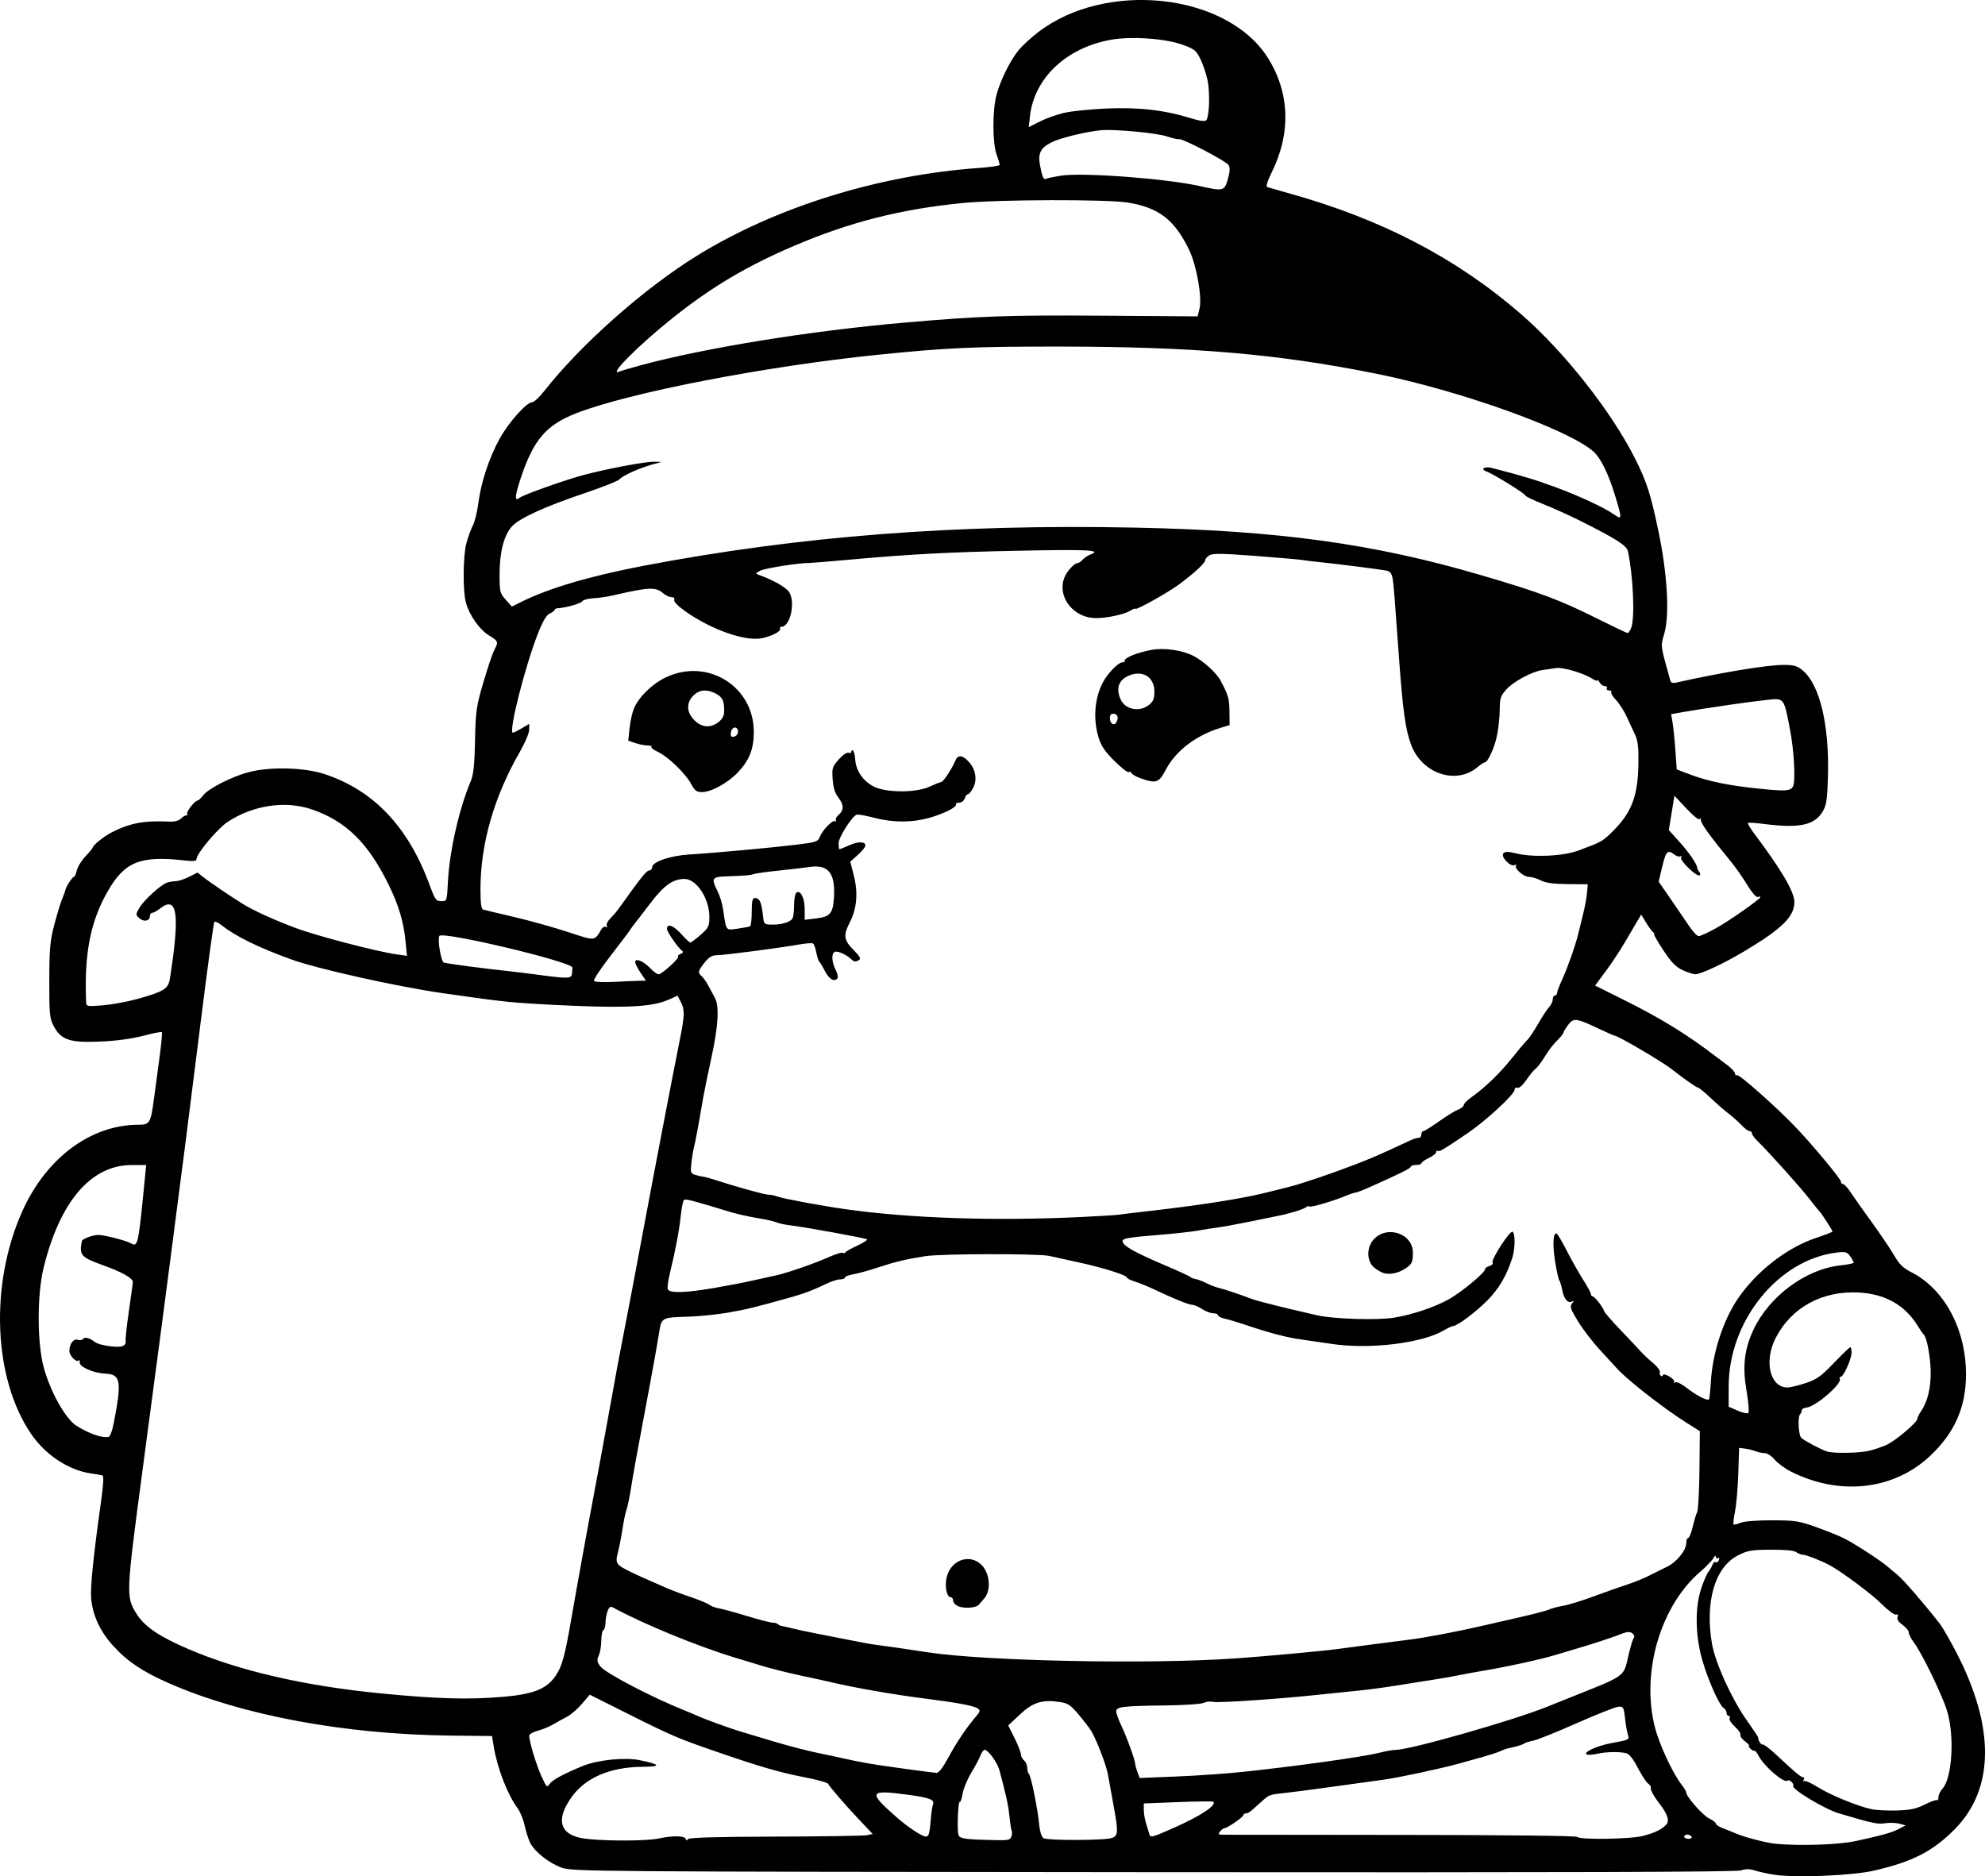 <?xml version="1.0" encoding="UTF-8" standalone="no"?>
<!-- Created with Inkscape (http://www.inkscape.org/) -->

<svg
   width="247.834mm"
   height="234.286mm"
   viewBox="0 0 247.834 234.286"
   version="1.1"
   id="svg5"
   xml:space="preserve"
   xmlns="http://www.w3.org/2000/svg"
   xmlns:svg="http://www.w3.org/2000/svg"><defs
     id="defs2" /><g
     id="layer1"
     transform="translate(42.012,-19.341)"><path
       style="fill:#000000;stroke-width:0.265"
       d="m 179.519,253.437 c -0.866,-0.136 -1.968,-0.377 -2.447,-0.535 -0.623,-0.206 -1.118,-0.207 -1.732,-0.004 -0.605,0.2 -22.324,0.265 -73.356,0.219 -70.482,-0.063 -72.534,-0.079 -73.884,-0.568 -1.566,-0.567 -3.328,-1.956 -3.911,-3.082 -0.214,-0.415 -0.525,-1.384 -0.69,-2.155 -0.165,-0.77 -0.568,-1.759 -0.896,-2.196 -1.237,-1.652 -2.539,-5.02 -2.968,-7.675 l -0.214,-1.323 -5.153,-0.057 c -13.273,-0.148 -26.008,-2.515 -35.198,-6.543 -3.279,-1.437 -5.207,-2.736 -6.996,-4.713 -1.593,-1.76 -2.514,-3.761 -2.708,-5.885 -0.121,-1.318 0.295,-5.408 1.208,-11.866 0.331,-2.341 0.392,-3.426 0.196,-3.484 -0.156,-0.046 -0.79,-0.155 -1.408,-0.241 -2.794,-0.391 -5.713,-2.319 -7.503,-4.955 -4.707,-6.931 -5.174,-18.626 -1.108,-27.74 2.984,-6.689 8.558,-10.848 14.539,-10.848 1.395,0 1.526,-0.224 1.93,-3.307 0.153,-1.164 0.462,-3.47 0.688,-5.124 0.226,-1.654 0.354,-3.064 0.285,-3.133 -0.069,-0.069 -1.117,0.137 -2.329,0.457 -1.394,0.369 -3.35,0.633 -5.327,0.719 -3.816,0.166 -4.911,-0.191 -5.825,-1.898 -0.529,-0.988 -0.575,-1.45 -0.569,-5.706 0.005,-3.975 0.093,-4.961 0.618,-6.967 0.336,-1.285 0.781,-2.743 0.989,-3.24 0.208,-0.497 0.387,-0.993 0.398,-1.103 0.038,-0.356 0.875,-1.655 1.067,-1.655 0.103,0 0.265,-0.359 0.362,-0.798 0.096,-0.439 0.582,-1.23 1.079,-1.757 0.497,-0.527 0.904,-1.018 0.904,-1.09 0,-0.284 1.413,-1.417 2.386,-1.914 2.299,-1.173 4.099,-1.499 7.339,-1.33 0.483,0.025 1.043,-0.137 1.276,-0.37 0.228,-0.228 0.532,-0.415 0.676,-0.415 0.144,0 0.202,-0.097 0.128,-0.215 -0.143,-0.231 0.961,-1.637 1.285,-1.637 0.108,0 0.434,-0.302 0.724,-0.672 0.673,-0.856 3.614,-2.342 5.705,-2.884 2.68,-0.695 6.937,-0.578 9.453,0.259 6.142,2.044 10.446,6.601 13.11,13.88 0.657,1.797 0.793,1.984 1.437,1.984 0.709,0 0.711,-0.004 0.831,-2.381 0.196,-3.87 1.399,-9.173 2.874,-12.659 0.317,-0.75 0.452,-2.071 0.514,-5.027 0.077,-3.698 0.158,-4.262 1.039,-7.254 0.525,-1.784 1.136,-3.594 1.357,-4.022 0.55,-1.063 0.532,-1.112 -0.674,-1.856 -1.192,-0.736 -2.436,-2.517 -2.867,-4.107 -0.397,-1.465 -0.357,-5.811 0.069,-7.408 0.194,-0.728 0.553,-1.71 0.797,-2.182 0.244,-0.473 0.554,-1.727 0.689,-2.787 0.331,-2.614 1.367,-5.74 2.687,-8.11 1.142,-2.05 3.352,-4.516 4.048,-4.516 0.222,0 0.893,-0.625 1.492,-1.389 4.545,-5.8 12.479,-12.828 19.086,-16.908 9.823,-6.065 22.66,-10.059 35.202,-10.951 1.419,-0.101 2.58,-0.273 2.58,-0.383 0,-0.11 -0.179,-0.706 -0.397,-1.325 -0.511,-1.449 -0.515,-5.486 -0.007,-7.396 0.492,-1.849 1.74,-4.367 2.791,-5.633 0.453,-0.545 1.532,-1.536 2.398,-2.203 8.478,-6.524 23.527,-4.886 28.647,3.118 2.772,4.334 2.971,9.408 0.56,14.311 -0.593,1.206 -0.782,1.836 -0.572,1.908 0.172,0.059 1.385,0.405 2.695,0.769 11.559,3.213 20.947,8.106 29.026,15.129 5.356,4.656 11.256,12.144 14.206,18.031 1.43,2.853 1.9,4.304 2.852,8.797 1.162,5.485 1.469,10.654 0.775,13.04 -0.468,1.608 -0.504,1.334 0.779,5.924 0.048,0.171 0.302,0.262 0.566,0.204 5.943,-1.32 11.486,-2.234 13.553,-2.234 1.309,0 1.707,0.116 2.396,0.695 2.111,1.777 3.31,6.762 3.145,13.074 -0.079,2.991 -0.18,3.71 -0.632,4.488 -1.025,1.764 -2.92,2.173 -7.395,1.597 -1.016,-0.131 -1.9,-0.186 -1.964,-0.122 -0.064,0.064 0.262,0.621 0.723,1.239 3.525,4.713 5.073,7.354 5.073,8.654 0,1.784 -1.526,3.295 -6.109,6.047 -2.596,1.559 -5.565,2.96 -6.254,2.952 -0.258,-0.003 -0.967,-0.232 -1.575,-0.508 -0.854,-0.388 -1.41,-0.96 -2.435,-2.508 -0.73,-1.103 -1.244,-2.007 -1.142,-2.009 0.102,-0.002 0.06,-0.091 -0.093,-0.198 -0.153,-0.107 -0.557,-0.652 -0.897,-1.211 l -0.618,-1.017 -0.449,0.752 c -0.247,0.414 -0.934,1.586 -1.526,2.604 -0.592,1.019 -1.685,2.674 -2.428,3.679 l -1.351,1.827 3.774,1.886 c 4.488,2.243 7.707,4.225 11.182,6.885 0.291,0.223 0.971,0.733 1.512,1.134 0.54,0.401 0.987,0.885 0.992,1.075 0.005,0.19 0.113,0.282 0.24,0.204 0.273,-0.169 5.312,4.324 7.594,6.772 2.334,2.504 5.405,6.227 5.405,6.552 0,0.154 0.118,0.28 0.261,0.28 0.144,0 0.555,0.446 0.913,0.992 0.358,0.546 1.557,2.242 2.664,3.77 1.107,1.528 2.373,3.407 2.815,4.175 0.615,1.07 1.109,1.552 2.114,2.061 4.139,2.098 6.833,7.119 6.84,12.753 0.005,4.125 -1.443,7.38 -4.573,10.278 -4.539,4.203 -11.263,4.924 -17.314,1.857 -0.728,-0.369 -1.629,-1.034 -2.002,-1.477 -0.373,-0.444 -0.917,-0.807 -1.208,-0.807 -0.291,0 -0.812,-0.108 -1.158,-0.239 -0.346,-0.132 -0.953,-0.28 -1.35,-0.331 l -0.721,-0.092 -0.102,3.175 c -0.056,1.746 -0.239,3.871 -0.406,4.722 -0.167,0.851 -0.252,1.598 -0.19,1.661 0.063,0.063 0.458,-0.029 0.878,-0.203 0.453,-0.188 2.057,-0.313 3.939,-0.309 2.906,0.007 3.376,0.081 5.556,0.868 1.31,0.473 2.857,1.099 3.44,1.391 1.235,0.62 4.525,2.745 5.292,3.417 0.291,0.255 0.914,0.776 1.384,1.158 0.733,0.595 3.279,3.54 5.289,6.118 0.323,0.415 1.237,2.004 2.031,3.532 4.835,9.305 4.783,17.013 -0.147,22.041 -2.741,2.795 -5.299,4.112 -10.145,5.223 -2.736,0.627 -9.813,0.915 -12.423,0.506 z m 10.174,-4.207 c 3.446,-0.757 4.481,-1.05 5.386,-1.521 l 0.832,-0.434 -0.788,-0.214 c -0.434,-0.118 -1.229,-0.143 -1.767,-0.057 -0.943,0.151 -1.528,0.026 -5.785,-1.237 -1.765,-0.523 -5.932,-3.027 -5.69,-3.419 0.154,-0.249 -0.502,-0.869 -0.705,-0.666 -0.403,0.403 -2.936,-1.767 -3.627,-3.107 -0.204,-0.395 -0.442,-0.676 -0.529,-0.623 -0.087,0.052 -0.312,-0.071 -0.5,-0.274 -0.188,-0.203 -0.261,-0.369 -0.163,-0.369 0.098,0 -0.136,-0.248 -0.521,-0.55 -0.385,-0.303 -0.632,-0.66 -0.549,-0.794 0.083,-0.134 -0.228,-0.589 -0.69,-1.012 -0.462,-0.422 -0.76,-0.898 -0.662,-1.058 0.099,-0.159 0.053,-0.29 -0.101,-0.29 -0.154,0 -0.28,-0.173 -0.28,-0.384 0,-0.211 -0.158,-0.479 -0.351,-0.595 -0.555,-0.335 -1.94,-3.435 -2.678,-5.996 -0.886,-3.072 -0.934,-6.561 -0.124,-8.975 0.304,-0.905 0.702,-1.824 0.886,-2.042 0.184,-0.218 0.411,-0.613 0.505,-0.877 0.094,-0.264 0.278,-0.413 0.409,-0.332 0.131,0.081 0.309,-0.036 0.396,-0.262 0.09,-0.234 0.045,-0.34 -0.105,-0.247 -0.144,0.089 -0.27,0.006 -0.279,-0.185 -0.01,-0.19 -0.143,-0.108 -0.296,0.183 -0.153,0.291 -0.9,1.065 -1.66,1.72 -4.953,4.269 -7.374,12.522 -5.67,19.33 0.546,2.182 2.238,5.83 3.372,7.272 0.312,0.397 0.567,0.827 0.567,0.955 0,0.519 2.04,2.838 2.844,3.233 0.473,0.232 0.86,0.528 0.86,0.659 0,0.13 0.387,0.384 0.86,0.564 0.473,0.18 1.217,0.481 1.654,0.668 1.075,0.46 3.759,1.158 4.895,1.272 2.932,0.295 7.941,0.127 10.054,-0.337 z M 40.25,248.905 c 1.74,-0.376 3.217,-0.349 3.354,0.061 0.072,0.215 0.157,0.222 0.279,0.024 0.121,-0.196 3.536,-0.295 10.882,-0.315 5.888,-0.016 11.038,-0.096 11.444,-0.176 l 0.738,-0.147 -1.797,-1.908 c -1.72,-1.826 -3.431,-3.806 -3.785,-4.378 -0.091,-0.148 -1.408,-0.509 -2.926,-0.801 -3.025,-0.583 -5.471,-1.29 -10.697,-3.088 -5.049,-1.738 -5.771,-2.044 -11.094,-4.704 -0.291,-0.146 -1.542,-0.772 -2.779,-1.393 l -2.249,-1.129 -0.992,1.161 c -0.546,0.638 -1.383,1.36 -1.861,1.603 -0.478,0.243 -1.248,0.669 -1.712,0.946 -0.464,0.277 -1.327,0.634 -1.918,0.793 -0.591,0.159 -1.075,0.438 -1.075,0.621 0,0.714 0.854,3.553 1.506,5.006 0.65,1.448 0.707,1.502 1.06,0.998 0.349,-0.498 1.752,-1.254 4.136,-2.228 1.86,-0.76 5.257,-1.102 7.122,-0.717 2.605,0.538 2.712,0.804 0.331,0.824 -4.181,0.035 -7.287,1.416 -9.029,4.017 -1.751,2.613 -1.29,4.324 1.311,4.866 1.889,0.394 8.039,0.435 9.749,0.066 z m 44.015,-0.246 c 0.087,-0.274 0.105,-0.588 0.04,-0.698 -0.065,-0.11 -0.193,-0.925 -0.284,-1.81 -0.15,-1.444 -0.369,-2.459 -1.237,-5.721 -0.265,-0.996 -1.413,-2.592 -1.864,-2.592 -0.136,0 -0.368,0.316 -0.515,0.702 -0.147,0.386 -0.67,1.368 -1.163,2.183 -0.493,0.814 -0.976,1.987 -1.073,2.606 -0.097,0.619 -0.256,1.077 -0.352,1.019 -0.217,-0.133 -0.358,3.497 -0.16,4.122 0.149,0.47 0.86,0.567 4.805,0.652 1.396,0.03 1.669,-0.04 1.803,-0.462 z m 12.605,0.17 c 0.725,-0.301 0.745,-0.762 0.176,-3.898 -0.299,-1.646 -0.63,-3.469 -0.735,-4.051 -0.213,-1.177 -1.459,-4.401 -2.097,-5.424 -0.227,-0.364 -0.932,-1.281 -1.567,-2.037 -0.979,-1.166 -1.333,-1.403 -2.325,-1.551 -2.196,-0.329 -3.37,0.036 -4.986,1.552 l -1.466,1.375 0.789,1.581 c 0.434,0.869 0.789,1.778 0.789,2.018 0,0.241 0.179,0.586 0.397,0.767 0.218,0.181 0.397,0.589 0.397,0.906 0,0.317 0.102,0.689 0.228,0.828 0.273,0.302 1.111,4.48 1.27,6.337 0.064,0.747 0.286,1.454 0.51,1.625 0.431,0.329 7.82,0.306 8.62,-0.027 z m 66.245,-0.24 c 1.498,-0.399 2.268,-0.766 2.868,-1.365 0.499,-0.499 0.237,-1.332 -0.859,-2.743 -0.716,-0.921 -1.143,-1.759 -1.021,-2.004 0.032,-0.065 -0.138,-0.272 -0.378,-0.46 -0.24,-0.188 -0.811,-1.074 -1.269,-1.968 -0.536,-1.046 -1.04,-1.682 -1.415,-1.782 -0.82,-0.22 -2.533,-0.19 -3.626,0.064 -0.509,0.118 -1.085,0.162 -1.279,0.097 -0.63,-0.211 1.168,-1.076 2.916,-1.402 2.44,-0.456 2.392,-0.431 2.177,-1.103 -0.105,-0.328 -0.263,-1.251 -0.352,-2.052 -0.149,-1.349 -0.21,-1.452 -0.824,-1.414 -0.365,0.023 -2.703,0.946 -5.197,2.052 -2.494,1.106 -4.933,2.086 -5.42,2.179 -0.487,0.092 -1.004,0.256 -1.149,0.365 -0.146,0.108 -0.681,0.293 -1.191,0.411 -0.509,0.118 -0.986,0.229 -1.058,0.248 -0.073,0.019 -0.43,0.163 -0.794,0.322 -0.364,0.158 -1.346,0.477 -2.183,0.709 -0.837,0.231 -2.146,0.596 -2.91,0.811 -2.105,0.591 -7.537,1.756 -9.327,2 -0.873,0.119 -3.731,0.514 -6.35,0.878 -2.619,0.364 -5.369,0.724 -6.11,0.8 -1.872,0.192 -1.913,0.207 -2.847,1.048 -0.458,0.413 -1.021,0.919 -1.252,1.124 -0.23,0.206 -0.558,0.374 -0.728,0.374 -0.17,0 -0.309,0.098 -0.309,0.218 0,0.236 -2.031,1.634 -2.373,1.634 -0.115,0 -0.357,0.179 -0.538,0.397 -0.277,0.333 -0.229,0.399 0.298,0.413 0.345,0.009 10.42,0.02 22.389,0.024 12.762,0.005 21.823,0.107 21.91,0.248 0.233,0.377 6.687,0.282 8.199,-0.121 z m 6.073,0.097 c -0.09,-0.146 -0.335,-0.265 -0.545,-0.265 -0.21,0 -0.381,0.119 -0.381,0.265 0,0.146 0.245,0.265 0.545,0.265 0.3,0 0.471,-0.119 0.381,-0.265 z m -95.265,-0.241 c 0.082,-0.132 0.2,-0.936 0.263,-1.786 0.063,-0.85 0.193,-1.752 0.291,-2.005 0.23,-0.599 -0.426,-0.843 -3.293,-1.227 -4.718,-0.632 -4.85,-0.319 -1.215,2.862 1.411,1.235 3.108,2.352 3.622,2.385 0.101,0.006 0.25,-0.097 0.332,-0.229 z m 30.607,-0.859 c 3.363,-1.49 5.389,-2.828 4.949,-3.268 -0.066,-0.066 -2.048,-0.045 -4.403,0.048 l -4.283,0.169 v 0.8 c 0,0.44 0.136,1.225 0.302,1.744 0.166,0.52 0.341,1.094 0.389,1.276 0.127,0.486 0.329,0.436 3.046,-0.768 z m 93.806,-2.931 c 0.752,-0.379 1.436,-0.619 1.521,-0.534 0.085,0.085 0.154,-0.081 0.154,-0.369 0,-0.288 0.226,-0.766 0.502,-1.062 1.22,-1.31 1.528,-6.643 0.562,-9.747 -0.633,-2.034 -3.134,-7.185 -4.135,-8.515 -0.348,-0.463 -0.634,-1.021 -0.634,-1.239 0,-0.218 -0.352,-0.647 -0.782,-0.953 -0.519,-0.37 -0.727,-0.699 -0.619,-0.98 0.109,-0.283 0.043,-0.384 -0.197,-0.304 -0.198,0.066 -1.022,-0.546 -1.83,-1.36 -1.186,-1.194 -4.987,-4.025 -6.45,-4.805 -1.051,-0.561 -2.905,-1.292 -3.292,-1.299 -0.251,-0.005 -0.646,-0.153 -0.879,-0.331 -0.274,-0.208 -1.396,-0.316 -3.175,-0.306 -2.441,0.015 -2.907,0.096 -4.126,0.721 -2.853,1.462 -4.116,5.779 -3.224,11.015 0.4,2.349 2.444,6.865 4.297,9.494 0.834,1.183 1.503,2.185 1.487,2.226 -0.094,0.241 0.361,0.976 0.537,0.867 0.116,-0.072 0.939,0.554 1.827,1.391 2.177,2.051 2.971,2.712 3.255,2.712 0.131,0 0.153,0.137 0.05,0.305 -0.104,0.168 -0.078,0.237 0.058,0.153 0.136,-0.084 0.895,0.257 1.689,0.757 1.558,0.983 4.996,2.394 6.728,2.761 0.592,0.126 2.028,0.197 3.192,0.159 1.661,-0.054 2.411,-0.217 3.484,-0.758 z m -85.372,-4.042 c 6.835,-0.721 15.162,-1.883 17.215,-2.403 0.81,-0.205 1.762,-0.372 2.117,-0.371 1.725,0.006 14.58,-3.655 18.768,-5.345 1.091,-0.44 2.877,-1.156 3.969,-1.591 5.808,-2.314 5.687,-2.223 6.241,-4.708 0.243,-1.091 0.547,-2.117 0.676,-2.28 0.143,-0.181 0.092,-0.413 -0.133,-0.6 -0.35,-0.291 -0.71,-0.246 -1.889,0.232 -0.75,0.304 -3.444,1.179 -5.159,1.675 -0.8,0.231 -2.051,0.603 -2.778,0.826 -1.649,0.505 -5.636,1.375 -8.599,1.876 -1.237,0.209 -2.785,0.495 -3.44,0.634 -0.655,0.139 -2.084,0.387 -3.175,0.55 -1.091,0.163 -3.113,0.483 -4.492,0.711 -1.379,0.228 -3.463,0.507 -4.63,0.62 -1.168,0.113 -3.313,0.334 -4.769,0.492 -4.971,0.539 -12.699,1.069 -13.398,0.919 -0.384,-0.083 -0.928,-0.027 -1.208,0.123 -0.281,0.15 -2.467,0.297 -4.858,0.325 -5.308,0.064 -6.068,0.158 -6.068,0.756 0,0.247 0.293,1.057 0.651,1.798 0.661,1.369 1.731,4.343 1.731,4.81 0,0.141 0.123,0.579 0.273,0.974 l 0.273,0.719 4.555,-0.184 c 2.505,-0.101 6.163,-0.353 8.127,-0.56 z m -36.544,-1.855 c 1.02,-1.891 2.245,-3.707 3.473,-5.147 0.489,-0.574 0.508,-0.69 0.155,-0.948 -0.429,-0.314 -2.595,-0.724 -6.243,-1.181 -4.12,-0.517 -9.185,-1.397 -12.171,-2.115 -0.509,-0.122 -2.176,-0.487 -3.704,-0.81 -1.528,-0.323 -3.731,-0.878 -4.895,-1.234 -1.164,-0.355 -2.652,-0.808 -3.307,-1.005 -4.598,-1.386 -11.465,-4.208 -15.152,-6.227 -0.377,-0.206 -0.518,-0.123 -0.728,0.428 -0.143,0.376 -0.26,1.026 -0.26,1.445 0,0.418 -0.119,0.835 -0.265,0.924 -0.146,0.09 -0.265,0.687 -0.265,1.326 0,0.639 -0.14,1.469 -0.311,1.844 -0.261,0.574 -0.229,0.791 0.204,1.371 0.621,0.831 6.537,3.914 10.656,5.552 0.528,0.21 1.198,0.493 1.489,0.628 0.847,0.395 4.127,1.584 5.424,1.967 0.655,0.193 2.56,0.763 4.233,1.267 1.673,0.503 4.055,1.121 5.292,1.373 1.237,0.252 2.985,0.626 3.884,0.831 0.899,0.205 2.507,0.505 3.572,0.666 2.435,0.368 6.822,0.962 7.404,1.003 0.29,0.02 0.806,-0.648 1.513,-1.959 z m -55.542,-7.544 c 3.734,-0.331 5.343,-0.976 6.462,-2.592 0.818,-1.182 1.16,-2.419 1.987,-7.189 0.759,-4.383 2.035,-11.401 2.933,-16.14 0.428,-2.256 1.206,-6.482 1.731,-9.393 1.133,-6.288 1.258,-6.955 2.098,-11.245 0.356,-1.819 1.315,-6.879 2.13,-11.245 1.475,-7.898 3.675,-19.379 4.649,-24.251 0.614,-3.075 0.63,-3.722 0.114,-4.72 l -0.396,-0.766 -1.129,0.499 c -1.892,0.837 -4.762,1.033 -11.397,0.778 -3.371,-0.13 -7.26,-0.36 -8.642,-0.513 -2.369,-0.261 -3.348,-0.391 -8.202,-1.087 -5.619,-0.805 -15.539,-3.014 -18.785,-4.183 -4.164,-1.499 -7.007,-2.892 -8.793,-4.308 -0.398,-0.315 -0.797,-0.5 -0.887,-0.41 -0.09,0.09 -0.86,5.738 -1.71,12.55 -1.48,11.859 -2.412,19.149 -3.848,30.113 -0.362,2.765 -0.829,6.337 -1.038,7.938 -0.379,2.904 -0.592,4.509 -2.386,17.992 -2.042,15.339 -2.056,15.67 -0.756,17.781 0.985,1.6 2.84,2.867 6.487,4.43 6.4,2.743 14.623,4.632 24.176,5.553 7.079,0.683 10.912,0.785 15.203,0.405 z m 91.16,-4.775 c 3.751,-0.263 10.807,-0.907 12.832,-1.172 0.509,-0.067 2.355,-0.311 4.101,-0.544 1.746,-0.233 4.008,-0.524 5.027,-0.648 1.849,-0.224 5.994,-1.01 8.996,-1.707 0.873,-0.203 3.016,-0.693 4.763,-1.09 1.746,-0.397 3.391,-0.831 3.656,-0.964 0.264,-0.133 1.038,-0.338 1.72,-0.456 0.682,-0.117 2.43,-0.656 3.885,-1.198 1.455,-0.541 3.301,-1.194 4.101,-1.45 0.8,-0.256 1.991,-0.734 2.646,-1.063 0.655,-0.328 1.709,-0.851 2.342,-1.162 1.258,-0.618 2.42,-2.062 2.42,-3.008 0,-0.33 0.107,-0.6 0.238,-0.6 0.131,0 0.385,-0.625 0.564,-1.389 0.179,-0.764 0.431,-1.594 0.56,-1.844 0.129,-0.25 0.255,-2.625 0.281,-5.277 l 0.047,-4.823 -1.705,-1.074 c -2.92,-1.839 -7.655,-5.56 -8.77,-6.893 -0.122,-0.146 -0.996,-1.098 -1.942,-2.117 -0.947,-1.019 -2.208,-2.656 -2.804,-3.64 -0.945,-1.559 -1.037,-1.845 -0.721,-2.234 0.271,-0.334 0.275,-0.394 0.019,-0.24 -0.513,0.309 -1.035,-0.267 -1.241,-1.37 -0.101,-0.541 -0.272,-1.102 -0.38,-1.247 -0.108,-0.146 -0.349,-1.244 -0.536,-2.441 -0.332,-2.126 -0.227,-3.675 0.229,-3.393 0.125,0.077 0.702,1.068 1.281,2.201 0.579,1.133 1.485,2.736 2.013,3.561 0.528,0.826 0.96,1.626 0.96,1.779 0,0.153 0.097,0.277 0.215,0.277 0.241,0 1.32,1.389 1.432,1.844 0.04,0.162 0.966,1.228 2.057,2.368 1.091,1.14 2.237,2.356 2.545,2.701 0.308,0.345 0.991,0.985 1.517,1.422 0.526,0.437 0.904,0.939 0.84,1.116 -0.064,0.177 -0.003,0.393 0.137,0.479 0.139,0.086 0.253,0.036 0.253,-0.112 0,-0.147 0.348,-0.068 0.773,0.176 0.425,0.244 0.704,0.554 0.621,0.69 -0.084,0.136 -0.014,0.161 0.155,0.057 0.172,-0.106 0.8,0.202 1.43,0.701 1.146,0.909 2.554,1.636 2.763,1.427 0.064,-0.064 0.167,-1.011 0.229,-2.105 0.207,-3.644 1.504,-7.681 3.35,-10.427 2.296,-3.416 6.142,-6.417 9.772,-7.626 1.141,-0.38 2.074,-0.743 2.074,-0.807 0,-0.144 -1.393,-2.304 -1.603,-2.486 -0.084,-0.073 -0.66,-0.787 -1.28,-1.587 -1.13,-1.459 -5.079,-5.859 -6.443,-7.181 -0.4,-0.388 -0.728,-0.835 -0.728,-0.995 0,-0.16 -0.138,-0.291 -0.307,-0.291 -0.169,0 -0.615,-0.331 -0.992,-0.735 -0.377,-0.404 -1.102,-1.052 -1.611,-1.439 -0.509,-0.387 -1.521,-1.27 -2.249,-1.961 -0.728,-0.691 -1.453,-1.281 -1.613,-1.31 -0.244,-0.044 -1.617,-1.01 -3.287,-2.312 -1.221,-0.952 -6.672,-4.15 -7.073,-4.15 -0.078,0 -0.988,-0.401 -2.022,-0.892 -2.787,-1.322 -3.135,-1.361 -3.819,-0.436 -0.316,0.427 -0.574,0.857 -0.574,0.956 0,0.098 -0.268,0.449 -0.595,0.78 -0.796,0.804 -1.07,1.159 -1.879,2.44 -0.377,0.597 -0.838,1.183 -1.025,1.302 -0.187,0.119 -0.686,0.727 -1.11,1.352 -0.456,0.672 -0.915,1.081 -1.124,1 -0.194,-0.074 -0.353,0.031 -0.353,0.235 0,0.562 -3.503,3.814 -5.798,5.381 -2.957,2.02 -3.579,2.393 -3.783,2.267 -0.115,-0.071 -0.209,-0.001 -0.209,0.155 0,0.156 -0.417,0.483 -0.926,0.726 -0.509,0.243 -0.926,0.539 -0.926,0.657 0,0.119 -0.298,0.216 -0.661,0.216 -0.364,0 -0.661,0.096 -0.661,0.213 0,0.198 -1.262,0.828 -5.1,2.543 -0.841,0.376 -1.64,0.683 -1.777,0.683 -0.137,0 -0.639,0.165 -1.117,0.367 -1.567,0.662 -4.487,1.527 -4.64,1.374 -0.082,-0.082 -0.279,-0.044 -0.438,0.086 -0.336,0.273 -1.949,0.777 -3.464,1.082 -0.582,0.117 -2.308,0.468 -3.836,0.78 -1.528,0.312 -3.254,0.624 -3.836,0.694 -0.582,0.07 -1.654,0.238 -2.381,0.374 -0.728,0.136 -2.93,0.378 -4.895,0.538 -3.765,0.307 -4.498,0.432 -4.498,0.766 0,0.579 1.393,1.372 5.424,3.085 1.601,0.68 2.97,1.312 3.043,1.403 0.073,0.091 0.369,0.207 0.659,0.258 0.29,0.051 0.885,0.278 1.323,0.505 0.438,0.227 1.153,0.5 1.59,0.607 0.737,0.181 2.732,0.848 3.969,1.327 0.291,0.113 0.886,0.292 1.323,0.399 0.437,0.107 0.913,0.23 1.058,0.274 0.436,0.131 4.674,1.145 5.953,1.425 2.072,0.454 7.401,0.618 9.48,0.293 2.302,-0.36 5.193,-1.332 6.97,-2.342 1.545,-0.878 4.416,-3.256 4.437,-3.674 0.008,-0.165 0.265,-0.365 0.571,-0.445 0.306,-0.08 0.481,-0.266 0.39,-0.414 -0.224,-0.362 2.172,-4.067 2.5,-3.864 0.351,0.217 0.327,2.125 -0.041,3.285 -0.684,2.155 -1.664,3.83 -3.087,5.274 -1.433,1.455 -3.776,3.211 -4.285,3.211 -0.13,0 -0.648,0.243 -1.152,0.54 -2.749,1.622 -9.317,2.412 -14.063,1.69 -1.601,-0.243 -3.327,-0.495 -3.836,-0.559 -1.495,-0.188 -3.938,-0.818 -6.35,-1.637 -1.237,-0.42 -2.636,-0.847 -3.109,-0.95 -0.473,-0.102 -0.86,-0.296 -0.86,-0.429 0,-0.134 -0.268,-0.244 -0.595,-0.245 -0.327,-0.001 -0.953,-0.238 -1.389,-0.527 -0.437,-0.289 -0.988,-0.526 -1.225,-0.527 -0.431,-0.002 -2.37,-0.788 -4.861,-1.972 -0.728,-0.346 -1.769,-0.768 -2.315,-0.937 -0.546,-0.17 -0.992,-0.396 -0.992,-0.503 0,-0.289 -2.956,-1.22 -5.953,-1.875 -1.455,-0.318 -3.145,-0.688 -3.755,-0.822 -1.382,-0.303 -13.452,-0.28 -15.427,0.029 -2.453,0.385 -3.749,0.694 -5.953,1.42 -1.164,0.383 -2.563,0.77 -3.109,0.859 -0.546,0.089 -0.992,0.266 -0.992,0.393 0,0.127 -0.268,0.23 -0.595,0.23 -0.327,-5.3e-4 -1.072,0.23 -1.654,0.513 -1.656,0.803 -2.792,1.241 -4.366,1.683 -4.607,1.292 -5.654,1.549 -7.938,1.947 -1.382,0.241 -3.568,0.469 -4.857,0.508 -3.563,0.106 -3.498,0.069 -3.822,2.16 -0.153,0.984 -0.702,4.051 -1.22,6.816 -1.598,8.517 -1.961,10.512 -2.288,12.568 -0.174,1.091 -0.418,2.255 -0.543,2.586 -0.125,0.331 -0.348,1.403 -0.496,2.381 -0.148,0.979 -0.403,2.284 -0.567,2.902 -0.234,0.879 -0.224,1.212 0.043,1.534 0.333,0.401 1.692,1.064 6.077,2.962 0.655,0.284 2.024,0.796 3.043,1.138 1.019,0.342 2.031,0.763 2.249,0.935 0.218,0.172 0.754,0.372 1.191,0.444 0.437,0.072 2.01,0.503 3.497,0.958 1.487,0.455 2.926,0.827 3.197,0.827 0.271,0 0.583,0.089 0.692,0.198 0.109,0.109 0.278,0.201 0.375,0.205 0.097,0.003 0.712,0.141 1.367,0.305 0.655,0.164 1.965,0.445 2.91,0.624 0.946,0.179 2.851,0.555 4.233,0.835 1.382,0.28 2.871,0.549 3.307,0.599 0.857,0.098 3.722,0.512 6.482,0.937 7.15,1.101 27.642,1.516 38.232,0.774 z m -34.594,-6.615 c -0.255,-0.148 -0.463,-0.442 -0.463,-0.653 0,-0.211 -0.122,-0.384 -0.271,-0.384 -0.511,0 -0.794,-1.303 -0.535,-2.46 0.482,-2.149 2.801,-3.033 4.302,-1.641 1.096,1.016 1.301,3.24 0.393,4.257 -0.175,0.196 -0.471,0.538 -0.659,0.762 -0.387,0.461 -2.058,0.534 -2.768,0.12 z m 53.331,-41.504 c -0.318,-0.081 -0.884,-0.414 -1.257,-0.74 -0.866,-0.757 -0.93,-2.322 -0.137,-3.33 1.584,-2.013 5.02,-0.969 5.011,1.523 -0.005,1.22 -0.124,1.45 -1.054,2.036 -0.811,0.51 -1.795,0.707 -2.563,0.512 z m 60.506,22.195 c 0.655,-0.147 1.671,-0.49 2.258,-0.762 1.144,-0.53 3.827,-2.801 3.827,-3.241 0,-0.146 0.216,-0.581 0.48,-0.968 0.824,-1.206 1.242,-2.986 1.191,-5.064 -0.046,-1.861 -0.5,-4.206 -0.871,-4.501 -0.091,-0.073 -0.42,-0.549 -0.731,-1.058 -1.576,-2.585 -4.023,-3.987 -7.295,-4.181 -4.611,-0.273 -8.505,1.848 -10.468,5.701 -1.476,2.898 -0.689,6.152 1.489,6.152 0.336,0 1.351,-0.245 2.256,-0.544 1.401,-0.463 1.926,-0.837 3.534,-2.514 1.039,-1.083 1.962,-1.97 2.051,-1.97 0.089,0 0.162,0.299 0.162,0.664 0,0.793 -1.011,3.04 -1.368,3.04 -0.138,0 -0.186,0.105 -0.107,0.233 0.36,0.583 -3.048,3.522 -4.181,3.605 -0.309,0.023 -0.562,0.17 -0.562,0.328 0,0.158 -0.089,0.376 -0.198,0.485 -0.345,0.345 -0.22,2.673 0.16,2.989 0.511,0.424 2.654,1.543 3.244,1.695 0.911,0.234 3.921,0.18 5.128,-0.091 z m -219.111,-3.373 c 1.048,-5.366 0.907,-6.202 -1.061,-6.281 -1.483,-0.06 -3.306,-0.89 -3.18,-1.447 0.049,-0.216 -0.001,-0.302 -0.111,-0.193 -0.292,0.292 -1.168,-0.595 -1.168,-1.183 0,-0.883 0.516,-1.569 1.052,-1.399 0.27,0.086 0.564,0.037 0.654,-0.108 0.181,-0.292 0.859,-0.116 1.469,0.382 0.49,0.4 2.735,0.745 3.425,0.526 0.295,-0.093 0.473,-0.351 0.424,-0.612 -0.046,-0.248 0.135,-1.939 0.403,-3.758 0.268,-1.819 0.492,-3.458 0.498,-3.642 0.016,-0.473 -1.378,-1.262 -3.691,-2.087 -2.786,-0.994 -3.02,-1.258 -2.678,-3.026 0.054,-0.28 1.361,-0.77 2.052,-0.77 0.758,0 3.433,0.689 4.107,1.058 0.85,0.465 0.887,0.288 1.738,-8.4 l 0.136,-1.389 -1.819,0.003 c -5.069,0.007 -8.953,4.542 -10.99,12.83 -0.818,3.328 -0.815,9.352 0.005,12.399 0.825,3.064 2.735,6.478 4.104,7.336 1.592,0.998 3.354,1.594 4.037,1.367 0.164,-0.054 0.43,-0.777 0.592,-1.605 z M 176.045,192.984 c -0.515,-3.022 -0.281,-5.116 0.844,-7.545 1.963,-4.237 6.558,-7.641 10.932,-8.098 0.884,-0.092 1.607,-0.244 1.607,-0.336 0,-0.092 -0.196,-0.447 -0.435,-0.788 -0.38,-0.543 -0.587,-0.602 -1.654,-0.476 -7.33,0.871 -13.522,8.533 -13.522,16.732 v 2.524 l 1.124,0.488 c 0.618,0.268 1.219,0.401 1.335,0.294 0.116,-0.107 0.011,-1.364 -0.232,-2.795 z M 47.122,180.174 c 1.652,-0.282 3.836,-0.704 4.855,-0.937 1.019,-0.233 2.328,-0.522 2.91,-0.644 1.343,-0.28 4.87,-1.507 6.688,-2.326 0.768,-0.346 1.502,-0.564 1.631,-0.484 0.129,0.08 0.275,0.055 0.324,-0.055 0.049,-0.11 0.713,-0.488 1.477,-0.84 0.764,-0.352 1.32,-0.709 1.236,-0.792 -0.151,-0.151 -7.753,-1.535 -9.768,-1.777 -0.582,-0.07 -1.296,-0.232 -1.587,-0.36 -0.291,-0.128 -1.363,-0.365 -2.381,-0.527 -1.019,-0.162 -2.566,-0.514 -3.44,-0.781 -4.437,-1.358 -5.444,-1.624 -5.658,-1.491 -0.128,0.079 -0.317,0.949 -0.419,1.934 -0.197,1.892 -0.669,4.397 -1.352,7.173 -0.227,0.923 -0.349,1.846 -0.27,2.051 0.201,0.525 2.136,0.477 5.755,-0.142 z m 45.998,-8.875 c 2.256,-0.109 4.294,-0.234 4.529,-0.277 0.235,-0.044 1.605,-0.212 3.043,-0.373 7.013,-0.786 12.479,-1.641 15.579,-2.437 0.582,-0.149 1.713,-0.433 2.514,-0.63 1.611,-0.397 5.089,-1.568 8.334,-2.807 1.993,-0.761 3.417,-1.378 6.218,-2.698 1.165,-0.549 1.312,-0.602 1.852,-0.67 0.146,-0.018 0.265,-0.212 0.265,-0.43 0,-0.218 0.111,-0.397 0.248,-0.397 0.136,0 0.999,-0.536 1.918,-1.191 0.919,-0.655 1.998,-1.322 2.398,-1.481 0.4,-0.16 0.731,-0.427 0.735,-0.595 0.004,-0.168 0.43,-0.603 0.947,-0.966 1.684,-1.185 3.532,-2.969 5.053,-4.876 0.82,-1.029 1.684,-2.049 1.92,-2.267 0.236,-0.218 0.835,-1.111 1.332,-1.984 0.497,-0.873 1.118,-1.818 1.378,-2.1 0.261,-0.282 0.474,-0.729 0.474,-0.992 0,-0.264 0.119,-0.479 0.265,-0.479 0.146,0 0.265,-0.137 0.265,-0.304 0,-0.167 0.281,-0.911 0.625,-1.654 0.675,-1.459 1.653,-4.228 2.018,-5.715 0.125,-0.509 0.404,-1.64 0.621,-2.514 0.216,-0.873 0.434,-2.064 0.483,-2.646 l 0.09,-1.058 -2.514,-0.022 c -1.795,-0.016 -2.756,-0.148 -3.36,-0.463 -0.466,-0.242 -1.13,-0.441 -1.475,-0.441 -0.675,0 -1.91,-1.104 -1.591,-1.423 0.106,-0.106 0.012,-0.123 -0.209,-0.039 -0.568,0.218 -1.769,-1.088 -1.369,-1.488 0.219,-0.219 0.608,-0.218 1.489,0.003 2.151,0.542 5.896,0.383 7.839,-0.333 2.857,-1.052 3.001,-1.131 4.173,-2.27 2.457,-2.387 3.272,-4.457 3.339,-8.472 0.035,-2.142 -0.057,-2.987 -0.403,-3.704 -0.247,-0.511 -0.718,-1.524 -1.046,-2.252 -0.328,-0.728 -0.93,-1.669 -1.336,-2.091 -0.407,-0.422 -0.678,-0.869 -0.601,-0.992 0.076,-0.123 -0.054,-0.224 -0.29,-0.224 -0.235,0 -0.355,-0.119 -0.265,-0.265 0.09,-0.146 -0.016,-0.265 -0.236,-0.265 -0.22,0 -0.521,-0.208 -0.669,-0.463 -0.148,-0.255 -0.273,-0.371 -0.278,-0.258 -0.004,0.112 -0.282,0.025 -0.618,-0.195 -1.071,-0.702 -3.689,-1.476 -4.533,-1.34 -0.446,0.072 -1.208,0.183 -1.695,0.248 -1.301,0.173 -3.671,1.456 -4.559,2.467 -0.676,0.769 -0.776,1.093 -0.784,2.527 -0.005,0.904 -0.165,2.368 -0.354,3.251 -0.333,1.551 -1.139,3.288 -1.525,3.288 -0.103,0 -0.524,0.279 -0.935,0.62 -2.682,2.221 -6.908,0.766 -8.255,-2.842 -0.693,-1.857 -1.03,-4.267 -1.494,-10.677 -0.631,-8.725 -0.665,-9.147 -0.808,-10.051 -0.097,-0.61 -0.304,-0.895 -0.719,-0.986 -0.673,-0.148 -5.855,-0.812 -8.389,-1.075 -0.946,-0.098 -1.958,-0.222 -2.249,-0.276 -0.291,-0.053 -2.886,-0.277 -5.766,-0.497 -4.147,-0.317 -5.345,-0.332 -5.755,-0.076 -0.285,0.178 -0.518,0.45 -0.518,0.605 0,0.35 -1.266,1.53 -3.184,2.968 -1.429,1.071 -5.547,3.371 -5.547,3.098 0,-0.075 -0.268,0.031 -0.595,0.236 -0.712,0.446 -2.859,0.922 -4.221,0.935 -3.334,0.033 -5.437,-3.434 -3.569,-5.883 0.407,-0.533 0.897,-0.97 1.091,-0.97 0.193,0 0.51,-0.191 0.703,-0.424 0.194,-0.233 0.655,-0.539 1.025,-0.68 1.433,-0.545 -0.321,-0.634 -8.985,-0.459 -8.848,0.179 -13.572,0.432 -21.564,1.155 -2.328,0.211 -4.412,0.38 -4.63,0.377 -1.224,-0.02 -5.503,0.656 -6.075,0.959 -0.637,0.337 -0.644,0.365 -0.142,0.542 1.684,0.593 3.36,1.541 3.735,2.114 0.826,1.261 0.149,4.355 -0.954,4.355 -0.165,0 -0.239,0.097 -0.166,0.216 0.203,0.328 -1.156,1.024 -2.399,1.229 -2.101,0.346 -6.201,-1.113 -9.369,-3.335 -0.96,-0.674 -1.532,-1.25 -1.451,-1.463 0.081,-0.212 -0.055,-0.351 -0.346,-0.351 -0.264,0 -0.755,-0.238 -1.091,-0.529 -0.871,-0.756 -1.785,-0.713 -6.085,0.284 -0.8,0.186 -1.974,0.361 -2.609,0.389 -0.635,0.029 -1.245,0.199 -1.356,0.379 -0.173,0.279 -2.062,0.807 -3.113,0.869 -0.182,0.011 -0.331,0.1 -0.331,0.198 0,0.098 -0.274,0.303 -0.608,0.455 -0.426,0.194 -0.867,0.939 -1.475,2.49 -1.644,4.2 -3.713,12.399 -3.128,12.399 0.085,0 0.577,-0.25 1.095,-0.555 l 0.941,-0.555 v 0.728 c 0,0.4 -0.52,1.632 -1.156,2.738 -3.24,5.637 -4.926,11.51 -4.929,17.166 -7.9e-4,1.737 0.096,2.484 0.33,2.553 0.182,0.054 1.938,0.475 3.903,0.936 1.965,0.461 4.988,1.306 6.718,1.878 3.418,1.129 3.277,1.141 4.148,-0.356 0.15,-0.259 0.405,-0.389 0.566,-0.29 0.176,0.108 0.217,0.059 0.105,-0.123 -0.103,-0.167 0.087,-0.578 0.422,-0.914 0.335,-0.336 0.788,-0.861 1.006,-1.166 2.844,-3.978 3.532,-4.842 3.855,-4.842 0.208,0 0.379,-0.183 0.379,-0.406 0,-0.671 2.254,-1.449 4.604,-1.59 3.019,-0.18 10.389,-0.856 13.481,-1.235 2.367,-0.29 2.63,-0.378 2.848,-0.954 0.326,-0.859 1.596,-2.171 1.912,-1.976 0.14,0.087 0.183,0.041 0.095,-0.101 -0.088,-0.142 0.072,-0.457 0.356,-0.7 0.673,-0.576 0.652,-1.26 -0.066,-2.173 -0.396,-0.504 -0.616,-1.218 -0.69,-2.243 -0.101,-1.392 -0.045,-1.576 0.753,-2.485 0.481,-0.548 1.02,-0.921 1.219,-0.844 0.197,0.075 0.358,0.015 0.358,-0.135 0,-0.15 0.094,-0.214 0.209,-0.143 0.115,0.071 0.24,0.579 0.277,1.128 0.093,1.378 0.949,2.649 2.253,3.344 1.54,0.821 5.311,0.84 7.051,0.036 0.655,-0.302 1.3,-0.558 1.433,-0.568 0.26,-0.019 1.355,-1.675 1.752,-2.65 0.32,-0.788 0.882,-0.752 1.678,0.106 0.868,0.936 1.094,2.239 0.566,3.26 -0.228,0.441 -0.522,0.801 -0.654,0.801 -0.132,0 -0.316,0.238 -0.408,0.529 -0.094,0.296 -0.4,0.529 -0.695,0.529 -0.29,0 -0.463,0.104 -0.384,0.231 0.078,0.127 -0.361,0.474 -0.977,0.771 -2.967,1.432 -6.051,1.719 -9.318,0.868 -1.017,-0.265 -1.969,-0.434 -2.117,-0.375 -0.611,0.243 -2.252,2.841 -2.252,3.566 0,0.418 0.046,0.76 0.103,0.76 0.057,0 0.604,-0.224 1.215,-0.498 1.158,-0.519 2.101,-0.483 2.019,0.077 -0.026,0.179 -0.46,0.694 -0.964,1.144 l -0.916,0.818 0.457,1.809 c 0.538,2.133 0.355,4.093 -0.545,5.833 -0.807,1.56 -0.72,2.164 0.486,3.372 0.74,0.741 0.949,1.106 0.719,1.253 -0.451,0.286 -0.631,0.266 -1.034,-0.116 -0.608,-0.575 -1.743,-1.061 -2.044,-0.875 -0.418,0.258 -0.357,1.256 0.138,2.246 0.269,0.54 0.335,0.95 0.177,1.108 -0.413,0.413 -1.036,-0.001 -1.563,-1.039 -0.273,-0.537 -0.575,-1.036 -0.67,-1.11 -0.096,-0.073 -0.258,-0.58 -0.361,-1.127 -0.103,-0.547 -0.29,-1.058 -0.416,-1.136 -0.126,-0.078 -0.916,-0.018 -1.756,0.133 -2.319,0.417 -9.359,1.334 -10.258,1.336 -0.586,0.001 -0.984,0.24 -1.521,0.914 -0.828,1.038 -0.878,1.28 -0.355,1.714 0.205,0.17 0.571,0.691 0.813,1.157 0.242,0.466 0.609,1.145 0.814,1.509 0.588,1.04 0.446,3.524 -0.429,7.541 -0.444,2.037 -0.908,4.299 -1.031,5.027 -0.538,3.172 -1.038,5.851 -1.159,6.218 -0.072,0.218 -0.203,1.013 -0.291,1.766 -0.147,1.258 -0.111,1.385 0.442,1.568 0.331,0.109 0.78,0.217 0.999,0.239 0.218,0.022 0.814,0.177 1.323,0.344 2.679,0.878 6.367,1.904 6.842,1.904 0.298,0 0.815,0.106 1.149,0.236 0.661,0.257 5.577,1.17 8.545,1.587 8.101,1.138 18.663,1.482 29.501,0.959 z m -48.822,-54.041 c -0.687,-1.297 -2.911,-3.45 -4.16,-4.025 -0.545,-0.251 -0.912,-0.536 -0.816,-0.632 0.096,-0.096 -0.125,-0.175 -0.491,-0.175 -0.366,0 -1.056,-0.136 -1.533,-0.302 l -0.867,-0.302 0.162,-1.548 c 0.089,-0.852 0.331,-1.953 0.537,-2.447 0.609,-1.457 2.287,-3.097 3.999,-3.908 5.21,-2.469 10.993,1.134 10.974,6.838 -0.007,2.149 -0.559,3.532 -2.02,5.063 -1.231,1.29 -3.31,2.428 -4.436,2.428 -0.685,0 -0.916,-0.17 -1.35,-0.988 z m 5.827,-6.556 c 0,-0.74 -0.775,-0.658 -0.881,0.093 -0.068,0.48 0.021,0.598 0.397,0.526 0.276,-0.053 0.485,-0.32 0.485,-0.619 z m -2.417,-1.206 c 0.505,-0.397 0.697,-0.792 0.697,-1.434 0,-1.249 -0.221,-1.686 -1.077,-2.129 -1.092,-0.564 -2.034,-0.475 -2.771,0.262 -0.91,0.91 -0.863,2.088 0.124,3.075 0.93,0.93 2.027,1.012 3.027,0.225 z m 52.691,7.029 c -0.58,-0.207 -1.097,-0.5 -1.147,-0.651 -0.051,-0.152 -0.202,-0.207 -0.337,-0.124 -0.135,0.083 -0.948,-0.551 -1.806,-1.409 -1.202,-1.202 -1.657,-1.886 -1.981,-2.976 -0.795,-2.678 -0.362,-5.716 1.089,-7.644 0.768,-1.02 1.674,-1.781 1.997,-1.677 0.109,0.035 0.198,-0.061 0.198,-0.214 0,-0.378 1.59,-1.014 3.344,-1.339 1.586,-0.293 3.829,0.031 5.255,0.76 1.217,0.622 2.86,2.116 3.359,3.055 0.995,1.872 1.099,2.234 1.119,3.873 l 0.02,1.706 -1.058,0.318 c -3.107,0.934 -5.665,2.877 -6.901,5.243 -0.86,1.646 -1.218,1.768 -3.15,1.08 z m -2.941,-7.166 c 0.201,-0.523 -0.016,-0.902 -0.517,-0.902 -0.21,0 -0.381,0.218 -0.381,0.485 0,0.857 0.619,1.144 0.899,0.417 z m 3.961,-1.98 c 0.562,-0.442 0.697,-0.771 0.697,-1.701 0,-1.893 -1.637,-2.784 -3.421,-1.862 -1.095,0.566 -1.372,1.587 -0.782,2.881 0.569,1.25 2.345,1.595 3.506,0.682 z m -126.297,36.705 c 3.261,-0.899 3.882,-1.277 4.071,-2.483 1.282,-8.163 0.949,-10.524 -1.239,-8.803 -0.37,0.291 -0.803,0.529 -0.962,0.529 -0.159,0 -0.289,0.182 -0.289,0.405 0,0.619 -0.753,0.772 -1.311,0.267 -0.487,-0.441 -0.486,-0.47 0.03,-1.344 0.53,-0.899 2.543,-2.745 3.357,-3.08 0.241,-0.099 0.74,-0.188 1.109,-0.198 0.369,-0.01 1.142,-0.259 1.717,-0.552 l 1.046,-0.533 0.664,0.537 c 0.649,0.525 3.318,2.34 4.897,3.329 1.347,0.844 3.848,1.989 6.644,3.042 2.643,0.995 10.129,2.954 12.646,3.309 l 1.298,0.183 -0.164,-1.69 c -0.249,-2.563 -0.86,-4.62 -2.152,-7.246 -2.539,-5.162 -5.291,-7.864 -9.502,-9.329 -3.333,-1.159 -7.395,-0.559 -10.604,1.566 -1.238,0.82 -3.855,3.952 -3.855,4.614 0,0.263 -0.36,0.304 -1.521,0.173 -5.477,-0.617 -7.42,0.152 -9.514,3.769 -2.213,3.821 -3.005,7.859 -2.744,13.995 0.02,0.462 0.18,0.488 2.078,0.33 1.131,-0.094 3.066,-0.45 4.299,-0.79 z m 62.511,-2.268 1.002,-0.022 -0.671,-0.987 c -0.369,-0.543 -0.671,-1.146 -0.671,-1.341 0,-0.543 1.062,-0.105 1.887,0.778 0.389,0.416 0.854,0.757 1.034,0.757 0.411,0 2.635,-2.028 2.439,-2.224 -0.079,-0.079 0.061,-0.223 0.313,-0.32 0.251,-0.096 0.358,-0.248 0.236,-0.337 -0.531,-0.389 -1.94,-2.417 -1.94,-2.792 0,-0.732 0.808,-0.44 1.783,0.646 0.523,0.582 1.034,1.058 1.137,1.058 0.103,0 0.678,-0.431 1.28,-0.958 1.002,-0.879 1.093,-1.065 1.093,-2.258 0,-2.278 -1.603,-4.722 -3.096,-4.722 -1.462,0 -2.58,0.799 -4.312,3.085 -0.946,1.248 -1.839,2.409 -1.984,2.58 -0.146,0.171 -0.384,0.502 -0.529,0.735 -0.146,0.233 -1.249,1.694 -2.452,3.247 -1.203,1.553 -2.118,2.937 -2.032,3.075 0.088,0.142 1.1,0.202 2.32,0.137 1.19,-0.063 2.615,-0.125 3.166,-0.137 z m -8.238,-0.873 c 0.022,-0.259 0.052,-0.607 0.066,-0.774 0.061,-0.703 -16.258,-4.591 -16.617,-3.959 -0.253,0.445 0.205,3.183 0.554,3.318 0.359,0.138 4.701,0.715 8.196,1.089 0.849,0.091 2.675,0.317 4.057,0.503 3.223,0.433 3.694,0.411 3.744,-0.177 z m 142.792,-5.671 c 1.665,-0.913 5.599,-3.672 5.599,-3.926 0,-0.065 -0.149,-0.063 -0.331,0.003 -0.191,0.07 -0.754,-0.579 -1.33,-1.53 -0.549,-0.908 -1.502,-2.261 -2.117,-3.007 -2.492,-3.025 -3.632,-4.602 -3.652,-5.05 -0.011,-0.26 -0.079,-0.329 -0.15,-0.154 -0.075,0.186 -0.76,-0.353 -1.645,-1.294 l -1.516,-1.613 -0.349,2.147 -0.349,2.147 1.263,1.396 c 1.224,1.352 2.273,2.873 2.279,3.302 0.002,0.115 0.118,0.348 0.258,0.517 0.14,0.169 0.16,0.365 0.044,0.436 -0.355,0.216 -2.525,-1.879 -2.309,-2.228 0.113,-0.183 0.083,-0.247 -0.071,-0.151 -0.147,0.091 -0.492,-0.006 -0.768,-0.215 -0.855,-0.647 -1.046,-0.458 -1.514,1.49 l -0.453,1.887 1.486,2.148 c 0.817,1.182 1.861,2.712 2.32,3.4 0.459,0.689 0.993,1.254 1.188,1.257 0.195,0.003 1.147,-0.43 2.117,-0.962 z M 51.646,135.001 c 0.109,-0.065 0.198,-0.885 0.198,-1.822 0,-1.307 0.089,-1.704 0.381,-1.704 0.618,0 0.845,0.515 1.047,2.381 0.095,0.878 0.153,0.927 1.122,0.94 1.175,0.016 2.244,-0.304 2.533,-0.758 0.11,-0.173 0.202,-0.932 0.204,-1.688 0.002,-0.755 0.141,-1.458 0.309,-1.562 0.515,-0.318 1.018,0.719 1.018,2.097 v 1.309 l 1.373,-0.163 c 1.814,-0.215 2.15,-0.603 2.279,-2.629 0.193,-3.031 -0.716,-4.162 -3.058,-3.802 -0.545,0.084 -2.242,0.283 -3.77,0.442 -1.528,0.159 -2.957,0.357 -3.175,0.438 -0.418,0.156 -1.025,0.207 -3.506,0.294 -1.73,0.061 -1.834,0.251 -1.024,1.85 0.274,0.54 0.578,1.517 0.676,2.172 0.433,2.894 0.299,2.711 1.829,2.505 0.75,-0.101 1.453,-0.237 1.562,-0.301 z M 181.817,117.604 c 0.38,-0.554 0.194,-4.4 -0.347,-7.205 -0.766,-3.97 -0.705,-3.891 -2.849,-3.666 -2.051,0.216 -7.578,1.013 -10.18,1.468 l -1.804,0.315 0.179,1.057 c 0.098,0.581 0.255,2.134 0.349,3.45 l 0.17,2.393 1.587,0.605 c 2.291,0.873 4.833,1.402 8.599,1.789 3.33,0.343 3.939,0.313 4.295,-0.208 z M 161.653,97.724 c 0.474,-1.246 0.25,-6.438 -0.411,-9.547 -0.152,-0.713 -1.478,-1.56 -5.945,-3.797 -1.382,-0.692 -3.496,-1.646 -4.696,-2.118 -1.201,-0.473 -2.183,-0.953 -2.183,-1.068 0,-0.215 -3.995,-2.678 -4.845,-2.986 -0.823,-0.299 -0.241,-0.673 0.678,-0.436 3.839,0.99 5.472,1.484 8.003,2.422 3.025,1.121 6.089,2.558 7.342,3.443 0.915,0.646 0.917,0.466 0.038,-2.417 -0.843,-2.763 -1.804,-4.712 -2.721,-5.515 -3.158,-2.767 -16.713,-7.618 -27.125,-9.706 -12.336,-2.475 -22.826,-3.371 -39.579,-3.382 -10.641,-0.007 -13.975,0.144 -22.622,1.025 -14.029,1.43 -31.02,4.72 -37.608,7.283 -3.78,1.47 -5.35,3.284 -6.94,8.018 -0.773,2.301 -0.836,3.073 -0.208,2.57 0.501,-0.402 5.984,-2.343 8.261,-2.924 3.157,-0.806 7.535,-1.619 8.583,-1.593 l 0.926,0.023 -1.191,0.33 c -1.614,0.447 -3.717,1.398 -4.073,1.842 -0.161,0.2 -2.138,0.985 -4.393,1.746 -4.952,1.669 -8.091,3.105 -9.038,4.134 -0.992,1.077 -1.545,3.216 -1.545,5.968 0,2.196 0.044,2.378 0.767,3.187 l 0.767,0.858 1.151,-0.573 c 3.495,-1.739 8.651,-3.258 15.439,-4.549 19.335,-3.678 38.806,-5.188 61.119,-4.741 17.939,0.359 29.829,1.988 43.259,5.927 7.45,2.185 9.838,3.082 14.817,5.569 1.819,0.909 3.4,1.659 3.512,1.669 0.113,0.009 0.321,-0.289 0.463,-0.662 z M 38.114,64.915 c 8.122,-2.171 21.025,-4.255 32.649,-5.275 9.497,-0.833 13.17,-0.963 24.861,-0.879 l 11.896,0.086 0.237,-1.002 c 0.331,-1.396 -0.377,-5.381 -1.292,-7.282 -1.819,-3.778 -3.821,-5.321 -7.689,-5.93 -2.658,-0.419 -16.023,-0.385 -20.515,0.052 -7.738,0.752 -14.157,2.377 -21.088,5.338 -5.93,2.533 -10.272,5.106 -15.117,8.958 -4.341,3.452 -8.276,7.409 -6.712,6.751 0.272,-0.114 1.518,-0.482 2.77,-0.816 z M 111.292,41.714 c 0.248,-0.854 0.283,-1.412 0.109,-1.737 -0.262,-0.49 -5.782,-3.381 -6.223,-3.259 -0.135,0.037 -0.823,-0.122 -1.531,-0.353 -1.301,-0.426 -6.442,-0.909 -8.146,-0.766 -1.632,0.137 -4.778,0.874 -5.957,1.395 -1.606,0.711 -2.007,1.42 -1.703,3.02 0.271,1.426 0.457,1.836 0.753,1.653 0.111,-0.068 0.966,-0.246 1.9,-0.394 2.619,-0.416 13.08,0.364 17.177,1.281 3.076,0.689 3.184,0.664 3.62,-0.839 z M 90.8,33.444 c 0.912,-0.218 3.326,-0.468 5.363,-0.555 4.009,-0.172 7.236,0.199 10.467,1.205 1.095,0.341 1.786,0.437 1.952,0.271 0.403,-0.403 0.502,-3.458 0.164,-5.039 -0.169,-0.788 -0.568,-1.969 -0.888,-2.624 -0.525,-1.074 -0.746,-1.249 -2.271,-1.791 -2.184,-0.776 -6.382,-1.059 -8.919,-0.601 -5.591,1.009 -9.595,4.825 -10.099,9.624 l -0.134,1.279 1.354,-0.686 c 0.745,-0.377 2.1,-0.864 3.012,-1.082 z"
       id="path3521" /></g></svg>
